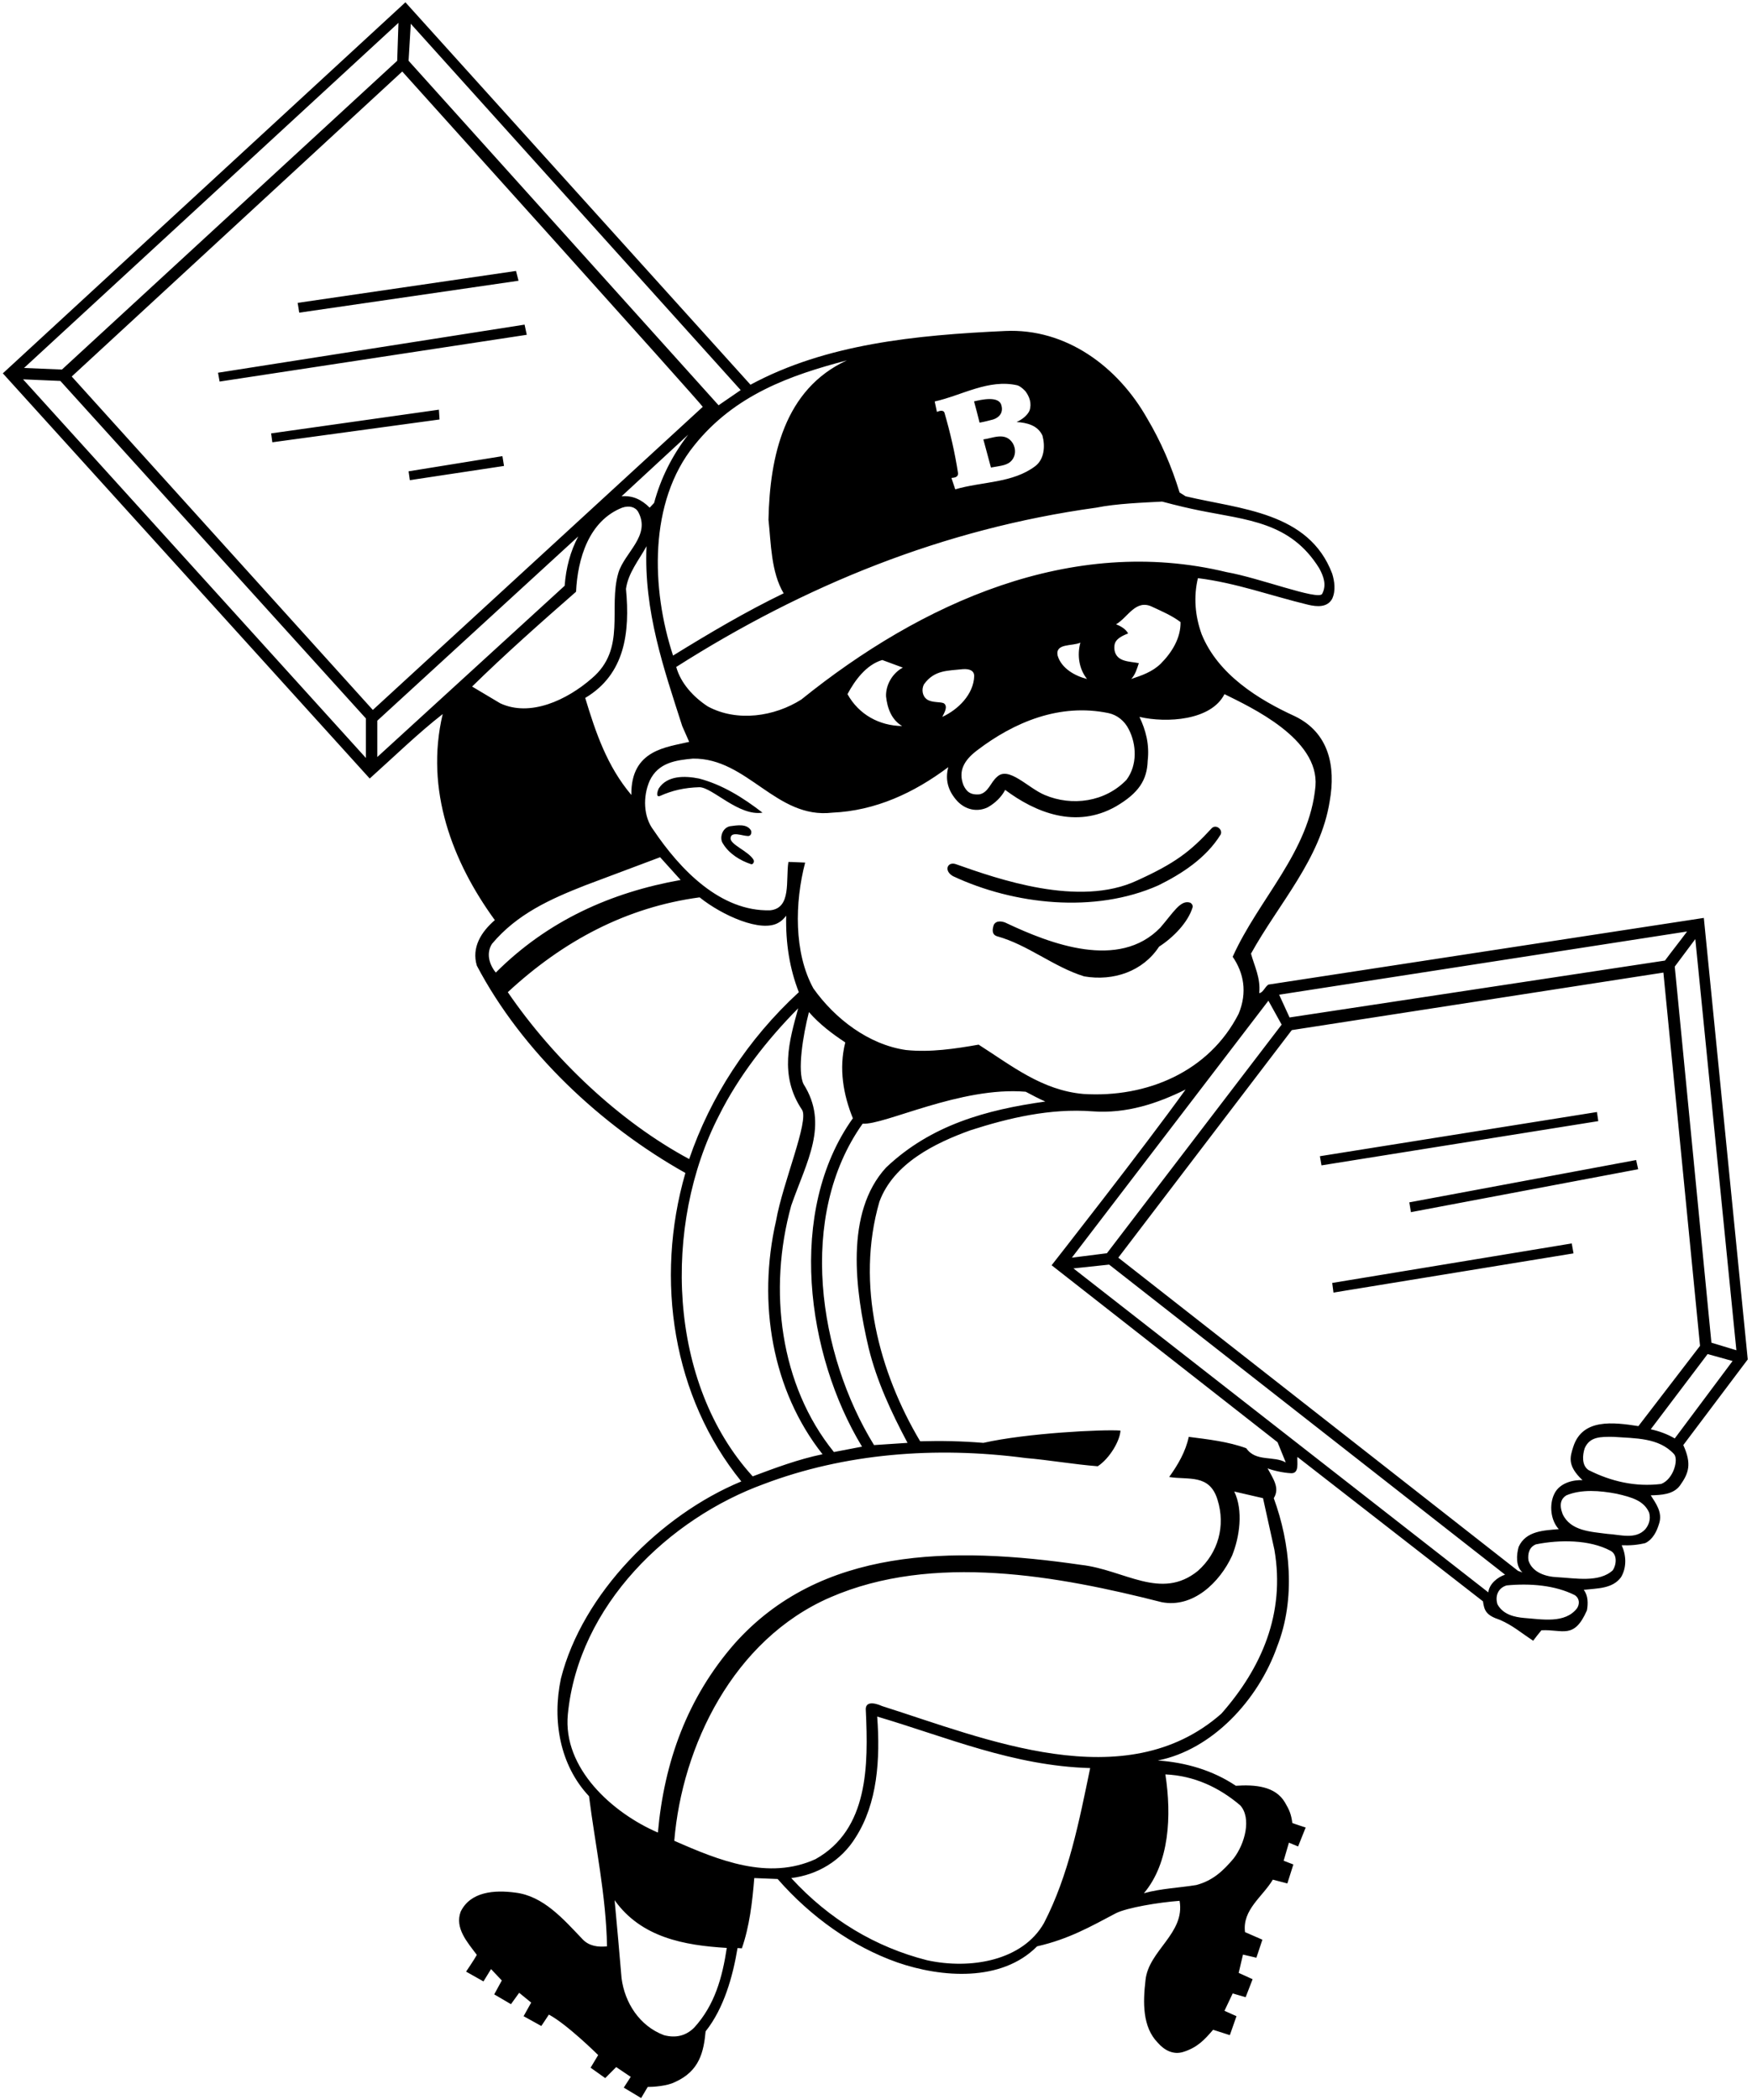 <?xml version="1.0" encoding="UTF-8"?>
<svg xmlns="http://www.w3.org/2000/svg" xmlns:xlink="http://www.w3.org/1999/xlink" width="499pt" height="598pt" viewBox="0 0 499 598" version="1.1">
<g id="surface1">
<path style=" stroke:none;fill-rule:nonzero;fill:rgb(0%,0%,0%);fill-opacity:1;" d="M 85.23 89.035 L 84.781 86.246 L 146.969 77.156 L 147.688 79.945 Z M 125.012 116.664 L 77.219 123.414 L 77.566 125.945 L 125.188 119.453 Z M 447.66 354.086 L 379.438 365.336 L 379.797 368.078 L 448.164 356.914 Z M 479.43 411.504 C 481.875 416.875 481 419.5 478.5 423 C 476.609 425.609 473.129 425.727 470.16 425.816 C 471.512 427.977 473.672 430.676 472.5 434.004 C 471.871 436.074 470.789 438.324 468.629 439.406 C 466.469 439.945 464.309 440.125 461.879 440.035 C 463.141 442.734 463.41 446.246 461.699 449.125 C 459.27 452.453 454.949 452.273 451.078 452.727 C 452.34 454.344 452.34 456.684 451.98 458.574 C 448.301 466.969 445.074 463.914 439.02 464.246 C 438.211 465.234 437.398 466.227 436.68 467.215 C 433.078 464.875 430.906 462.871 427.125 461.25 C 423.375 460 422.75 458.75 422.375 456 L 369.527 414.887 C 369.348 416.238 370.184 419.617 367.738 419.516 C 365.488 419.426 362.367 418.695 361.031 418.129 C 362.629 421.105 364.59 423.746 362.789 426.625 C 367.469 439.406 369.125 455.25 363.75 468.875 C 358.375 484.125 345.238 498.266 329.762 501.324 C 337.68 501.863 345.422 504.113 351.988 508.523 C 357.391 508.164 363.23 508.59 365.98 513.277 C 367.242 515.43 367.758 516.617 368.078 519.148 C 368.801 519.418 371.879 520.406 371.879 520.406 L 369.719 525.805 L 367.109 524.723 L 365.602 529.871 L 368.371 530.934 L 366.66 536.336 C 366.66 536.336 363.961 535.613 362.52 535.254 C 359.641 540.113 353.789 543.805 354.602 550.195 L 359.551 552.355 L 357.84 557.484 L 354.02 556.594 L 352.801 561.805 L 356.762 563.605 L 354.781 568.734 L 351.09 567.656 L 348.75 572.605 L 352.172 574.137 L 350.281 579.535 L 345.512 578.004 C 343.172 580.707 341.164 583 337.051 584.305 C 334.188 585.215 331.648 583.855 329.762 581.695 C 325.352 577.195 325.531 570.176 326.25 563.965 C 327.059 555.414 337.59 550.645 335.969 541.285 C 329.852 541.734 321 543.25 317.879 544.793 C 310.68 548.574 304.5 552.168 295.379 554.246 C 285.211 564.504 268.109 563.156 255.602 558.836 C 242.82 554.336 230.938 545.875 221.488 535.074 L 214.828 534.805 C 214.289 541.645 213.457 548.602 211.297 554.812 C 210.547 554.75 210.391 554.75 210.066 554.73 C 208.719 562.828 206.188 571.887 200.969 578.457 C 200.43 584.215 199.281 589.762 192.227 592.898 C 190.051 594.027 186.047 594.289 184.477 594.289 L 182.609 597.445 L 177.66 594.477 L 179.641 591.414 L 175.5 588.625 L 172.375 591.766 L 168.211 588.805 L 170.371 585.207 C 170.371 585.207 161.461 576.387 156.328 573.684 C 155.57 574.871 154.172 576.926 154.172 576.926 L 149.129 574.137 L 151.289 570.266 L 147.871 567.473 L 145.531 570.715 L 140.762 567.926 L 142.922 563.965 L 139.859 560.723 L 137.699 564.234 L 132.75 561.445 C 132.75 561.445 135.109 557.98 135.809 556.676 C 133.109 553.074 129.449 549.016 131.219 544.344 C 134.012 538.676 140.762 538.137 146.789 538.945 C 154.801 539.934 160.379 546.414 166.051 552.355 C 167.852 554.156 170.281 554.516 172.891 554.246 C 172.621 539.664 169.559 525.715 167.762 511.496 C 159.48 502.676 157.23 489.984 159.75 478.016 C 165.871 453.805 188.102 431.395 211.141 421.855 C 191.699 397.914 186.391 364.523 195.211 334.016 C 171.27 320.605 148.68 299.453 135.809 274.977 C 134.281 269.844 136.98 265.434 140.938 262.016 C 128.879 245.453 120.961 224.934 126.09 203.336 C 119.16 208.734 112.32 215.395 105.301 221.695 L 0.809 106.316 L 115.469 0.656 L 213.75 109.555 C 235.262 97.945 260.73 95.426 286.289 94.254 C 303.57 93.445 318.328 104.336 326.699 119.094 C 330.66 125.754 333.719 132.863 335.969 140.246 L 337.68 141.324 C 353.16 145.016 372.781 145.734 379.438 163.375 C 380.07 165.445 380.5 168.164 379.438 170.484 C 378.09 173.004 375.164 172.836 372.512 172.195 C 362.07 169.676 352.078 165.984 341.188 164.637 C 339.93 169.855 340.336 175.336 342.27 180.656 C 346.949 192.086 358.379 199.195 368.82 203.965 C 378.5 208.664 380.5 218.164 378.719 228.176 C 376.109 244.645 364.23 257.246 356.309 271.555 C 357.211 274.977 359.102 278.484 358.648 282.805 C 359.73 282.715 360.27 281.004 361.262 280.375 L 485.281 261.387 L 497.789 387.113 Z M 482.852 267.414 L 477 275.246 L 487.441 382.344 L 494.551 384.504 Z M 448.109 411.953 C 450.723 403.883 459.5 405 466.648 406.105 C 472.5 398.453 484.199 383.246 484.199 383.246 L 473.762 276.953 L 367.922 293.336 L 318.512 358.137 L 432.359 447.324 L 433.621 447.773 C 431.641 445.977 431.91 442.734 432.539 440.484 C 434.609 435.895 439.828 435.805 443.969 435.445 C 441.629 432.926 441.18 428.426 442.711 425.363 C 444.238 422.215 448.188 421.363 450.719 421.496 C 446.375 417.375 447.125 415 448.109 411.953 Z M 364.32 283.254 L 367.289 289.734 L 474.211 273.535 C 476.281 270.746 478.441 268.047 480.512 265.254 Z M 305.281 358.137 L 315.27 356.875 L 365.035 291.777 L 361.262 284.965 Z M 324.539 204.145 C 326.34 207.926 327.422 211.977 326.879 216.656 C 326.699 222.145 324.328 225.824 317.879 229.613 C 306.418 236.148 294.84 231.324 286.289 224.934 C 285.211 227.004 283.41 228.715 281.34 229.887 C 278.336 231.336 275.039 230.605 272.699 228.176 C 269.863 225.086 269.188 221.875 270.09 218.453 C 260.371 225.746 249.391 230.875 237.059 231.414 C 221.039 233.305 212.938 215.844 197.371 216.023 C 192.512 216.477 187.5 217.125 185.039 222.324 C 183.059 226.824 183.25 232.625 186.121 236.363 C 193.77 247.703 205.199 259.586 219.328 259.227 C 225.5 258.625 223.738 250.676 224.551 245.453 C 225.898 245.453 227.879 245.598 229.32 245.637 C 226.352 256.977 226.078 271.285 231.66 281.453 C 237.781 290.094 247.41 297.477 258.031 299.004 C 264.961 299.727 272.07 298.645 278.73 297.477 C 288.18 303.504 296.793 310.465 308.52 311.516 C 326.699 312.684 344.43 305.125 352.801 288.656 C 355.305 282.551 354.238 277.047 351.09 272.453 C 358.469 255.984 372.961 242.574 374.672 223.855 C 375.75 210.355 356.316 201.426 348.75 197.664 C 344.977 205.176 332.281 205.945 324.539 204.145 Z M 252.359 332.484 C 265.141 320.336 280.98 316.016 297.719 313.676 C 295.828 312.863 294.031 311.875 292.141 310.887 C 273.609 309.316 251.828 320.465 245.699 319.977 C 226.98 346.344 233.102 385.766 248.938 411.504 L 258.48 410.875 C 253.891 402.234 249.75 393.414 247.41 383.875 C 243.539 367.406 240.609 345.289 252.359 332.484 Z M 225.359 343.285 C 218.699 367.316 222.121 394.496 237.512 413.484 L 245.52 411.953 C 229.68 385.855 224.012 344.906 242.91 318.445 C 240.211 311.785 238.859 304.316 240.75 296.844 C 237.059 294.414 233.371 291.625 230.398 288.203 C 228.688 294.863 227.047 305.051 228.871 308.727 C 236.16 320.246 229.746 330.703 225.359 343.285 Z M 166.68 198.746 C 169.648 208.555 172.891 218.184 179.82 226.375 C 179.625 213.375 190.078 212.785 196.289 211.254 L 194.309 206.754 C 189.09 190.465 183.328 174.086 184.141 155.547 C 181.98 159.504 178.922 163.105 178.289 167.695 C 179.461 180.113 178.02 191.996 166.68 198.746 Z M 185.039 144.566 L 186.301 143.215 C 188.188 136.195 191.43 129.715 196.02 123.773 L 177.031 141.324 C 180.27 141.055 182.789 142.316 185.039 144.566 Z M 252.359 198.297 C 252.254 195.043 254.16 191.727 257.129 190.105 L 251.281 187.945 C 246.688 189.297 243.449 193.797 241.379 197.664 C 244.621 203.516 250.469 206.664 256.949 206.754 C 253.891 204.953 252.719 201.625 252.359 198.297 Z M 307.711 182.996 C 305.461 184.074 300.488 183.09 301.23 186.684 C 302.309 190.375 306.27 192.535 309.602 193.344 C 307.352 190.555 306.719 186.594 307.711 182.996 Z M 278.281 213.684 C 274.496 216.555 272.879 219.625 274.41 223.586 C 275.219 225.297 276.289 226.457 279 226.195 C 281.52 225.656 282.148 222.773 283.949 221.246 C 287.246 218.027 292.723 224.352 297.539 226.375 C 305.371 229.703 314.82 228.355 320.852 222.055 C 324.012 217.816 323.695 211.918 321.48 207.656 C 320.309 205.316 318.219 203.598 315.719 203.066 C 301.859 200.184 288.898 205.586 278.281 213.684 Z M 321.301 180.387 C 317.391 181.883 317.262 183.285 317.43 185.156 C 318.059 188.574 321.75 188.305 324.359 188.844 C 323.82 190.465 323.371 192.086 322.199 193.344 C 325.172 192.355 328.141 191.363 330.57 189.023 C 333.898 185.695 336.328 181.555 336.238 177.145 C 333.719 175.254 330.93 174.086 328.23 172.824 C 323.48 170.453 321.211 175.887 317.879 177.773 C 319.148 178.27 320.672 179.125 321.301 180.387 Z M 277.469 192.535 C 277.461 191.004 276.223 190.418 274.23 190.555 C 269.938 191.035 266.129 190.734 263.16 194.875 C 262.438 196.227 262.621 198.203 264.059 199.195 C 265.508 200.156 267.887 199.797 268.828 200.273 C 270.09 201.176 268.93 203.02 268.379 204.145 C 272.879 202.074 277.289 197.754 277.469 192.535 Z M 312.211 144.566 C 268.559 150.594 229.141 166.703 192.602 189.926 C 193.859 194.516 197.461 198.477 201.602 201.176 C 209.969 205.676 220.59 204.055 228.238 199.195 C 262.262 171.746 305.188 152.215 349.379 162.926 C 358.648 164.547 375.336 171 376.559 169.137 C 377.91 166.613 377 164.164 375.75 161.844 C 367.559 148.613 355.27 148.121 341.5 145.336 C 339 144.836 335.336 144 331 142.836 C 325.609 143.133 317.969 143.395 312.211 144.566 Z M 266.219 114.324 L 266.852 117.297 C 267.48 117.023 268.695 116.613 269.012 117.566 C 270.629 123.145 271.98 128.906 272.879 134.844 C 272.844 135.953 271.801 136.016 270.988 136.105 L 272.07 139.344 C 279.719 137.094 288.449 137.637 294.93 132.684 C 297.449 130.703 297.719 127.016 296.91 124.047 C 295.559 121.074 292.41 120.355 289.531 120.176 C 290.969 119.547 292.59 118.375 293.219 116.934 C 293.938 114.863 293.168 112.895 292.09 111.453 C 292.09 111.453 290.977 110.152 289.801 109.734 C 281.574 107.836 273.961 112.613 266.219 114.324 Z M 197.73 126.836 C 184.68 142.945 185.488 167.785 191.699 186.684 C 202.051 180.297 212.398 174.176 223.199 168.953 C 219.602 162.926 219.602 154.734 218.879 147.984 C 219.238 129.984 223.379 110.816 241.199 102.625 C 225.09 106.855 209.25 112.434 197.73 126.836 Z M 116.371 17.305 L 204.66 115.406 L 210.961 111.086 L 117 6.773 Z M 6.84 104.785 L 17.641 105.234 L 113.129 17.305 L 113.488 6.504 Z M 104.219 204.594 L 17.191 108.477 L 6.57 108.023 L 104.219 215.844 Z M 106.188 202.164 L 200.16 115.855 C 200.16 115.406 114.57 20.363 114.57 20.363 L 20.43 107.215 Z M 160.828 166.797 C 161.188 161.754 162.449 156.984 164.699 152.754 L 107.461 205.227 L 107.461 215.574 Z M 142.469 200.273 C 151 204.25 161.461 199.375 168.57 193.164 C 178.5 184.75 173.16 173.184 176.129 163.105 C 177.93 157.254 185.398 152.574 181.801 145.824 C 181 144.375 179.25 143.875 177.211 144.566 C 167.672 148.344 164.52 159.145 164.07 168.504 C 154.078 177.234 143.73 186.414 134.461 195.504 Z M 141.211 276.953 C 156.059 262.105 174.148 254.094 193.859 250.586 L 188.012 244.105 L 166.68 252.113 C 156.742 256.023 147.328 260.215 140.129 268.766 C 138.422 271.465 139.32 274.613 141.211 276.953 Z M 196.289 330.055 C 202.32 312.414 212.852 296.035 227.52 282.535 C 224.91 275.875 223.738 268.586 223.922 260.754 C 223.293 261.594 222.57 262.285 221.762 262.734 C 216.824 265.703 205.648 260.664 199.262 255.535 C 178.469 258.324 160.469 267.863 144.629 282.535 C 157.68 301.613 176.488 319.434 196.289 330.055 Z M 214.379 420.414 C 220.859 417.984 227.34 415.555 234.27 414.113 C 219.961 396.023 215.641 371.094 221.039 347.605 C 222.93 336.805 230.52 319.129 228.422 316.016 C 221.84 306.207 224.82 296.305 227.34 287.125 C 218.34 296.215 210.328 306.566 204.84 317.547 C 188.641 348.863 190.172 393.863 214.379 420.414 Z M 207 554.695 C 194.852 553.973 182.609 551.723 175.051 541.105 C 175.77 548.574 176.398 555.957 177.031 563.336 C 177.949 570.344 182.16 576.926 189.09 579.535 C 192.422 580.434 195.363 579.75 197.73 577.375 C 203.578 570.984 205.738 563.066 207 554.695 Z M 310.5 503.484 C 288.539 502.855 269.641 494.664 249.84 488.816 C 250.738 500.965 249.93 513.473 243.719 523.195 C 239.578 529.945 232.738 533.906 225.359 534.805 C 236.25 546.684 249.48 554.516 264.059 558.207 C 276.391 560.906 291.273 558.355 297.359 547.586 C 304.379 533.996 307.352 518.695 310.5 503.484 Z M 325.801 539.125 C 330.57 537.773 335.789 537.594 340.738 536.785 C 345.5 535.5 348.391 532.734 351.359 529.223 C 354.602 524.996 356.5 517.75 353.25 514.105 C 347.219 508.973 340.109 505.645 331.922 505.285 C 333.719 517.074 333.09 530.484 325.801 539.125 Z M 359.73 426.625 L 351.539 424.734 C 354.148 430.137 353.07 437.695 350.91 443.004 C 347.398 450.656 339.75 458 330.84 456.234 C 301.5 448.766 265.75 442.125 236.43 454.887 C 208.797 466.91 194.27 497.273 192.047 524.188 C 204.801 529.805 218.879 535.523 232.289 529.406 C 247.41 520.945 247.32 502.676 246.602 487.105 C 246.344 484.637 248.566 484.637 251.281 485.844 C 280.352 495.023 320.398 512.125 347.852 488.004 C 359.281 475.047 366.121 459.477 362.969 441.297 Z M 366.211 416.453 L 363.871 410.695 L 299.52 360.297 C 299.52 360.297 325.801 326.816 337.68 310.254 C 329.672 314.215 320.848 317.195 311.129 316.465 C 299.094 315.559 287.281 318.355 276.391 321.863 C 266.398 325.465 254.52 331.227 250.469 342.203 C 243.629 365.875 250.469 390.895 262.078 410.426 C 268 410.25 274 410.375 280.078 410.875 C 292.41 408.086 314.125 407 319.125 407.375 C 319 410.25 316.078 415.285 312.66 417.535 C 305.73 416.996 298.75 415.75 292.141 415.195 C 266.219 411.773 240.48 413.934 217.621 422.574 C 190.621 432.387 164.75 457.031 161.73 488.184 C 160.242 503.516 174.422 516.266 187.379 521.844 C 189.18 501.684 195.75 483.504 209.16 468.113 C 233.641 440.574 271 440.25 307.891 445.613 C 320.25 447 330.66 455.875 341.188 447.324 C 346.949 442.195 349.109 434.547 346.77 427.074 C 344.5 419.625 338.5 421.5 333 420.594 C 335.52 417.086 337.68 413.395 338.578 409.164 C 344.16 409.887 349.75 410.5 354.961 412.406 C 357.66 416.363 362.789 414.477 366.211 416.453 Z M 428.672 448.406 L 315.898 360.113 L 305.73 361.195 L 423.898 453.445 C 424.172 451.016 426.512 449.125 428.672 448.406 Z M 448.559 454.254 C 442.891 451.375 435.688 450.836 429.121 451.465 C 426.688 452.184 425.75 454.5 426.512 456.863 C 428.129 459.836 431.5 460.5 434.07 460.734 C 439.109 461.094 445.77 462.445 449.188 457.945 C 449.875 456.875 450 455.25 448.559 454.254 Z M 458.641 441.566 C 452.699 438.414 444.238 438.414 437.488 439.766 C 435.602 440.484 435.059 442.375 435.328 444.355 C 436.41 447.773 440.25 449 443.52 449.125 C 448.648 449.395 455.488 450.746 459.359 447.145 C 460.375 445.625 460.75 442.625 458.641 441.566 Z M 469.711 430.766 C 468.25 427.375 464.875 426.375 460.438 425.363 C 455.762 424.465 450.449 424.016 446.129 425.816 C 444.625 426.75 444 428.375 445.051 431.125 C 447.301 435.984 453.059 436.164 457.828 436.797 C 461.5 437 465.84 438.504 468.629 435.445 C 469.5 434.375 470.25 432.75 469.711 430.766 Z M 476.82 414.113 C 472.5 409.344 465.75 409.613 459.539 409.164 C 455.875 409.125 452.789 409.074 451.352 412.406 C 450.719 414.297 450.449 417.266 452.43 418.613 C 458.875 421.875 465.84 423.477 473.129 422.574 C 476.641 421.227 478.125 415.625 476.82 414.113 Z M 493.469 387.566 L 486.359 385.586 L 470.16 407.004 C 472.59 407.547 474.84 408.355 477 409.613 C 482.488 402.234 493.469 387.566 493.469 387.566 Z M 116.371 134.215 L 116.73 136.734 L 143.551 132.684 L 143.102 129.895 Z M 454.836 316.664 L 375.93 329.246 L 376.379 331.855 L 455.219 319.254 Z M 401.852 345.176 L 466.578 332.953 L 466 330.336 L 401.398 342.387 Z M 280.078 125.125 L 282.238 133.137 C 285.336 132.578 287.023 132.531 288.27 130.977 C 289.242 129.734 289.434 127.898 288.449 126.203 C 286.301 122.836 282.602 124.855 280.078 125.125 Z M 272.25 246.086 C 269.914 245.25 268.664 247.914 271.438 249.504 C 288.719 257.605 311.762 260.215 329.938 252.113 C 336.512 248.875 343.531 244.375 347.672 237.625 C 348.336 236.164 346.25 234.586 345.059 235.914 C 339.031 242.484 334.664 245.836 323.832 250.75 C 307.273 258.488 284.086 250.254 272.25 246.086 Z M 282.871 119.453 C 284.516 118.93 285.84 117.566 285.211 115.406 C 284.488 112.613 279.316 113.852 277.426 114.301 C 277.812 115.746 278.488 118.207 279 120.355 C 280.512 120.086 281.523 119.797 282.871 119.453 Z M 149.406 92.441 L 62.098 106.137 L 62.551 108.656 L 150.031 95.336 Z M 208.078 238.703 C 208.176 236.566 211.5 238.074 213.121 238.074 C 213.875 238.012 214.109 237.266 213.93 236.547 C 212.762 234.477 209.969 235.016 207.898 235.285 C 205.609 235.766 204.844 238.773 205.922 240.234 C 207.629 243.113 210.871 245.094 213.93 246.086 C 214.477 246.238 214.996 245.355 214.559 244.734 C 213.121 242.395 207.977 240.5 208.078 238.703 Z M 187.648 224.484 C 187.27 225.211 186.668 227.18 188.012 226.645 C 191.43 225.113 194.895 224.289 199.227 224.168 C 202.961 224.246 210.422 232.496 217.172 231.414 C 211.59 227.094 205.648 223.406 199.078 221.695 C 195.031 220.887 190.078 220.797 187.648 224.484 Z M 339.031 257.066 C 336.254 256.074 334.176 259.898 330.461 264.172 C 318.672 276.32 299.16 268.766 286.738 262.914 C 285.75 262.375 283.77 261.926 283.051 263.363 C 282.688 264.445 282.336 266.086 283.949 266.605 C 292.77 269.035 300.059 275.336 308.789 278.035 C 317.16 279.477 325.531 276.594 330.121 269.574 C 334.172 266.965 338.348 262.688 339.66 258.414 C 339.895 257.559 339.031 257.066 339.031 257.066 "/>
</g>
</svg>

